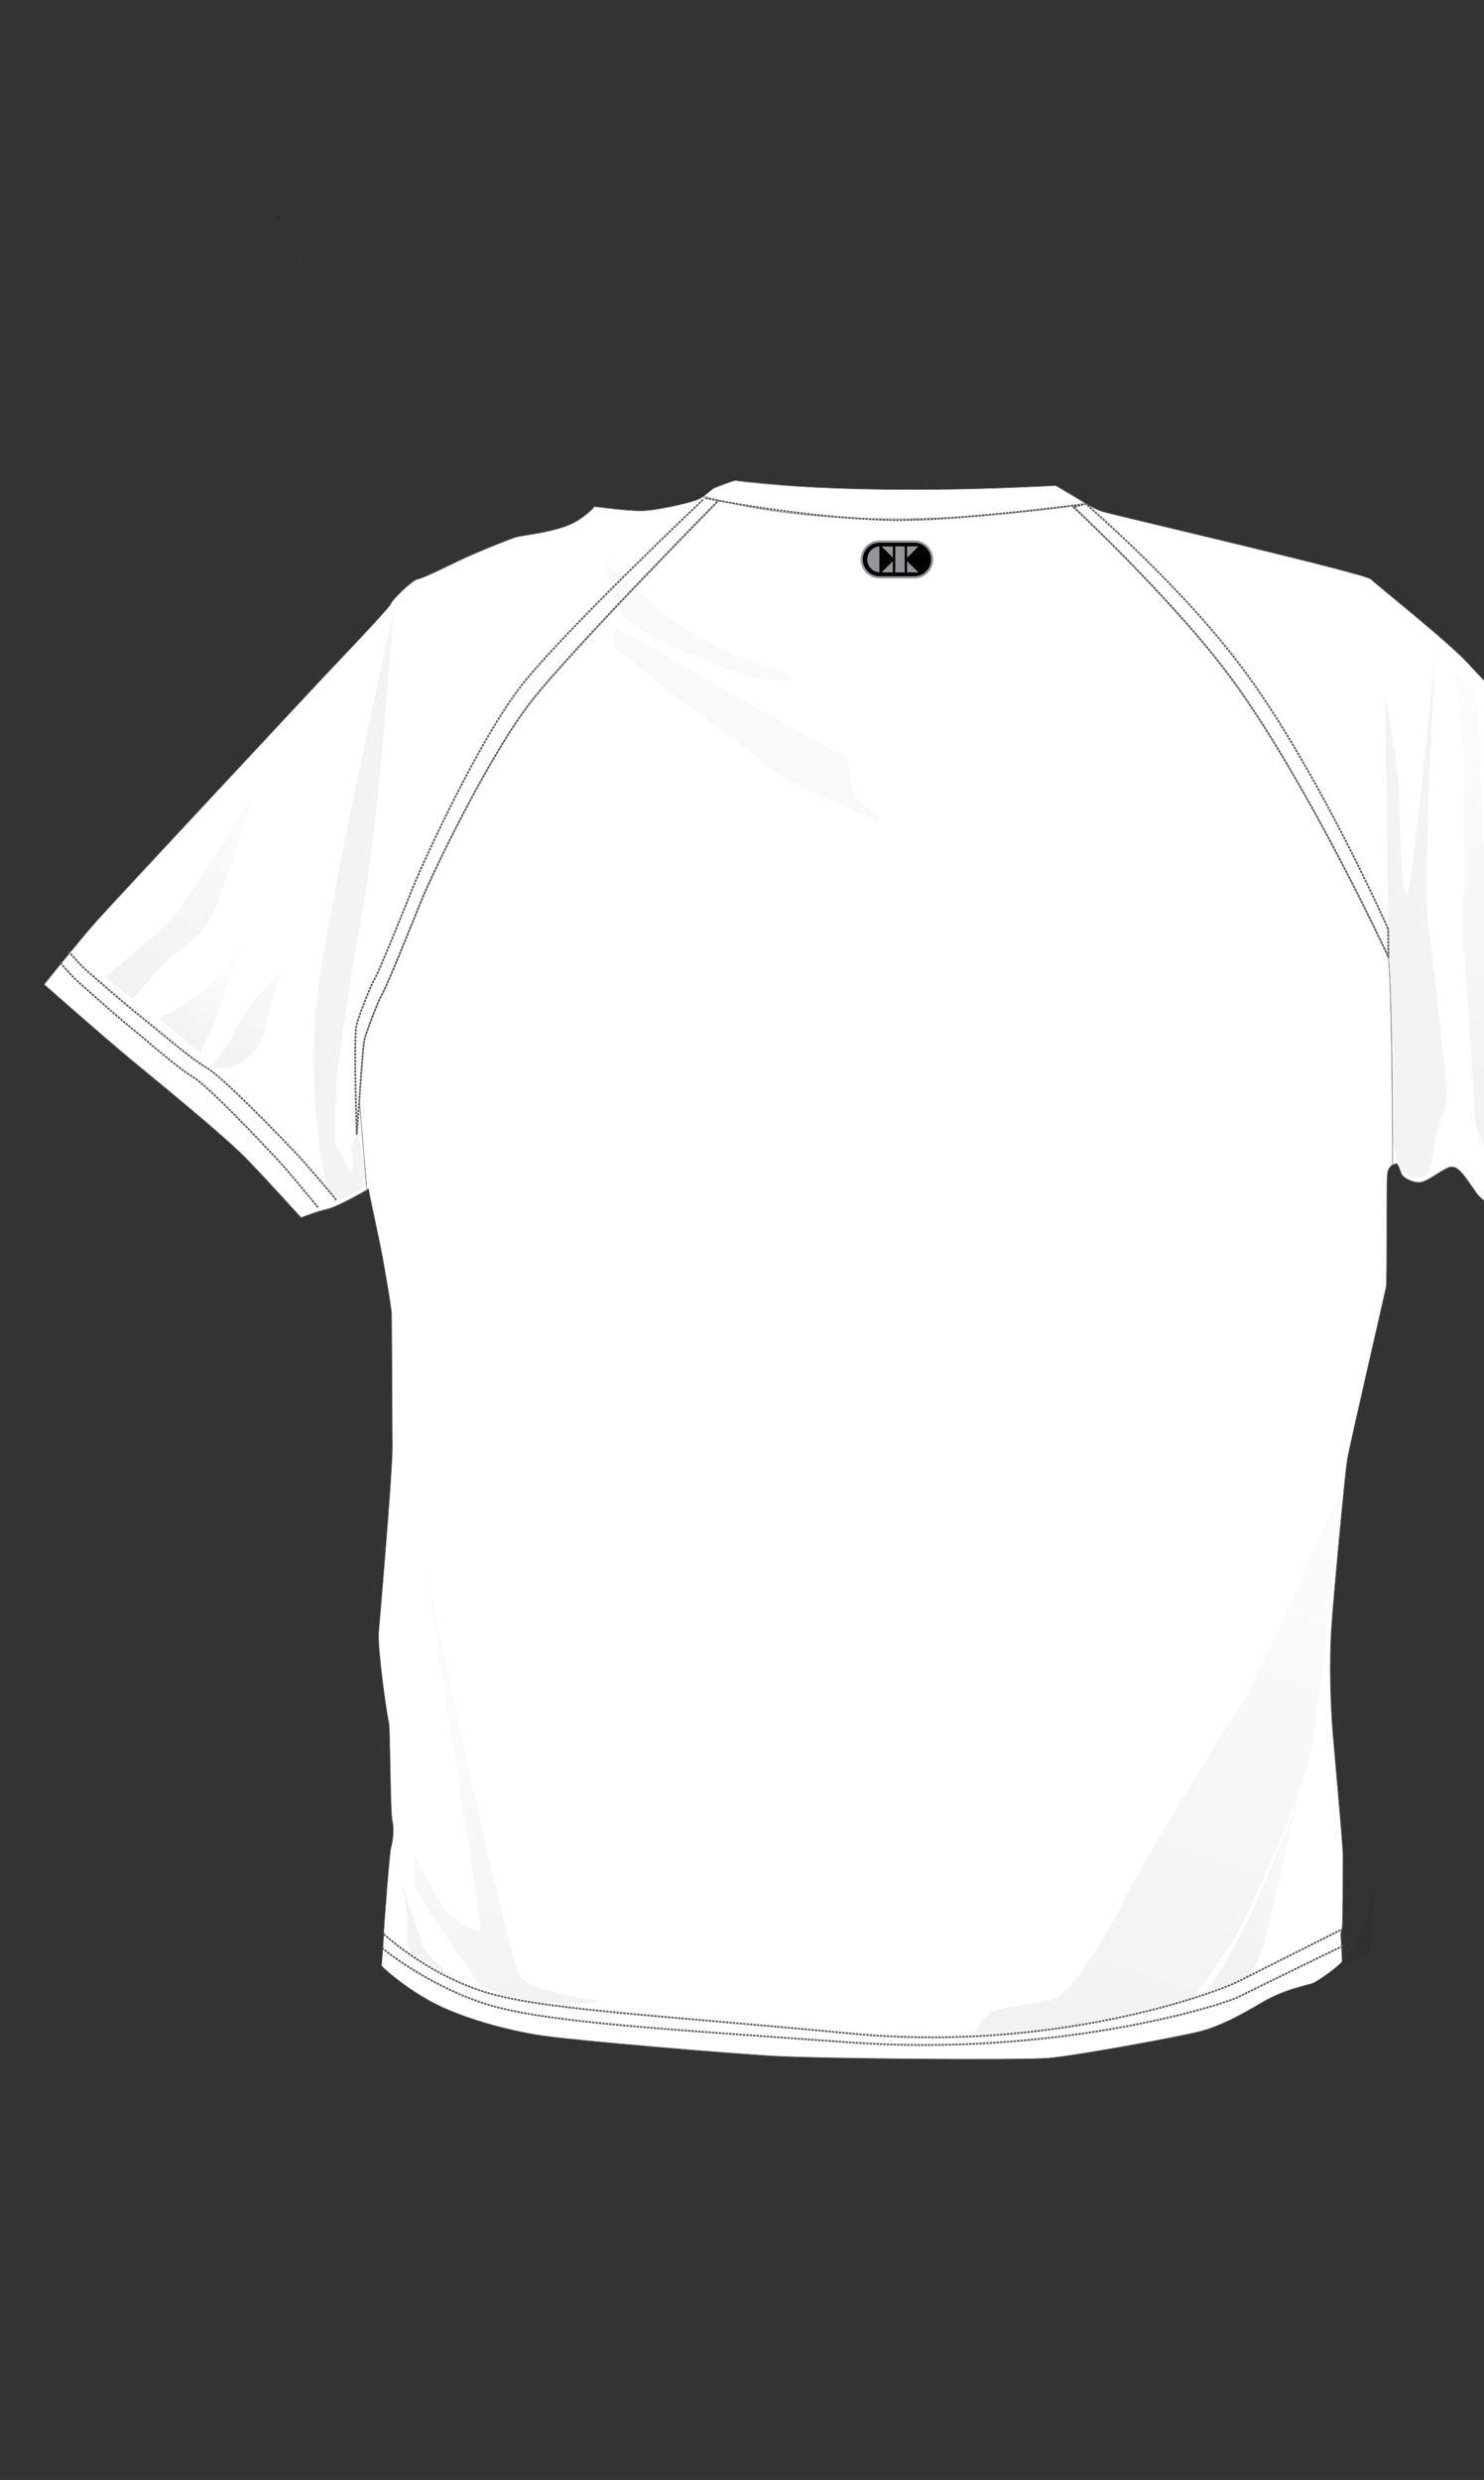 <?xml version="1.0" encoding="utf-8"?>
<!-- Generator: Adobe Illustrator 22.1.0, SVG Export Plug-In . SVG Version: 6.00 Build 0)  -->
<svg version="1.1" id="Layer_1" xmlns="http://www.w3.org/2000/svg" xmlns:xlink="http://www.w3.org/1999/xlink" x="0px" y="0px"
	 viewBox="0 0 620 1035.881" enable-background="new 0 0 620 1035.881" xml:space="preserve">
<rect x="0" y="0" width="620" height="1035.881" fill="#333333" stroke="none"/>
<path opacity="0.2" d="M546.149,215.426c-0.055,0.562-0.1,1.117-0.133,1.658c0.396-0.951,0.91-1.485,0.91-1.485
	S546.642,215.535,546.149,215.426z"/>
<path d="M124.047,106.488c0,0.408,0.09,0.813,0.231,1.216c-0.058-0.581-0.116-1.162-0.173-1.743
	C124.078,106.137,124.047,106.312,124.047,106.488z"/>
<path opacity="0.2" d="M551.597,209.697c-0.055,0.567-0.101,1.125-0.134,1.67c0.399-0.958,0.917-1.496,0.917-1.496
	S552.093,209.806,551.597,209.697z"/>
<path d="M628.454,95.276c0,0.424-0.093,0.845-0.238,1.265c0.06-0.604,0.119-1.208,0.179-1.813
	C628.422,94.911,628.454,95.093,628.454,95.276z"/>
<path d="M116.19,90.513c0,0.422,0.093,0.841,0.238,1.258c-0.06-0.601-0.12-1.201-0.179-1.802
	C116.222,90.15,116.19,90.331,116.19,90.513z"/>
<path opacity="0.05" fill="none" d="M168.797,256.348c0,0,7.204,44.561,8.104,49.963c0.899,5.401,4.949,26.106,4.949,31.505
	c0,5.403-0.9,13.055-0.9,13.055s5.402-48.161,1.801-57.163C179.151,284.706,168.797,256.348,168.797,256.348z"/>
<path opacity="0.15" fill="none" d="M180.95,246.446l3.603,39.609c0,0,3.148-18.455,6.301-16.654
	c3.15,1.8,12.152,15.304,14.402,15.755c2.251,0.449,0-12.603-2.25-13.504c-2.251-0.899-13.053-13.054-15.304-15.753
	C185.452,253.196,180.95,246.446,180.95,246.446z"/>
<path opacity="0.05" d="M553.744,826.053c0,0,11.695-9.817,12.694-12.821c1.001-3.003,9.014-27.537,9.014-27.537
	s-2.503,13.018-2.503,17.52c0,4.508,0.654,10.992-1.85,12.997C568.596,818.212,553.744,826.053,553.744,826.053z"/>
  <g id="BODY">
    <path fill="#FFFFFF" stroke="#897F76" stroke-width="0.25" d="M580.041,399.733c0,0-33.924-73.335-65.84-116.671
	c-18.98-25.768-58.253-64.576-74.31-80.115c-7.196,0.334-45.41,2.076-65.235,2.349c-19.975,0.272-59.363-3.687-66.271-4.399
	c-16.395,16.676-71.266,72.777-86.29,91.881c-17.733,22.544-41.616,72.424-46.122,83.547c-4.512,11.122-14.127,35.169-16.231,38.775
	c-2.107,3.607-6.916,16.835-7.514,19.237c-0.604,2.405-2.105,25.249-2.105,25.249l3.122,37.424
	c-0.678,0.387-1.768,1.004-3.073,1.723c2.252-1.241,3.861-2.175,3.861-2.175s0.298,2.104,1.203,6.313
	c0.897,4.207,4.204,19.836,4.506,21.639c0.302,1.805,3.906,21.643,3.906,24.647c0,3.005,0.302,45.99,0.302,55.906
	c0,9.923-5.113,70.039-5.711,76.65c-0.604,6.612,3.606,36.071,4.206,37.574c0.6,1.503,0.6,37.868,1.505,41.476
	c0.898,3.608,0,9.019-0.602,11.124c-0.604,2.105-3.005,33.966-3.005,35.773c0,1.801-0.903,13.521-0.903,13.521
	s7.814,7.818,20.441,14.728c12.623,6.914,32.459,12.326,47.189,14.428c14.73,2.103,75.146,7.216,95.889,8.416
	c20.739,1.206,103.397,1.805,114.819,0.904c11.42-0.904,55.305-9.019,63.42-11.124c8.118-2.101,16.233-6.313,25.852-12.021
	c9.619-5.711,18.934-7.212,21.339-8.114c2.403-0.902,12.324-8.116,12.324-9.319c0-1.207-0.6-11.122-0.6-11.122s0.3-1.803,0.6-3.006
	c0.304-1.203,0.304-24.647,0.304-30.058c0-5.413-3.908-45.99-4.512-55.311c-0.6-9.313-1.201-24.945-0.3-39.073
	c0.904-14.129,5.713-64.924,6.613-70.636c0.902-5.713,15.628-69.133,16.231-72.14c0.6-3.008,0-44.486,0.602-47.792
	c0.369-2.033,1.306-2.925,2.183-3.385c-0.001,0.001-0.003,0.001-0.003,0.001C581.661,408.004,580.041,399.733,580.041,399.733z"/>

  </g>
  <g id="SLEEVE">
    <path fill="#FFFFFF" stroke="#897F76" stroke-width="0.25" d="M152.228,434.338c0.599-2.402,5.407-15.63,7.514-19.237
	c2.103-3.606,11.718-27.653,16.231-38.775c4.506-11.123,28.389-61.003,46.122-83.547c15.024-19.104,69.896-75.205,86.291-91.881
	c-0.681-0.069-1.059-0.11-1.059-0.11s-8.116,2.405-9.321,3.306c-1.201,0.901-3.002,3.006-6.31,4.509
	c-3.308,1.503-18.036,4.81-24.045,4.81c-6.015,0-19.238-1.806-19.238-1.806s-4.512,5.411-11.724,8.118
	c-7.214,2.704-17.733,3.905-20.441,4.508c-2.706,0.601-18.034,6.912-24.343,9.919c-6.313,3.006-15.332,7.513-17.437,7.812
	c-2.103,0.302-10.518,8.417-11.12,10.22c-0.598,1.803-27.353,29.757-27.353,29.757s-88.969,95.285-95.887,103.101
	c-6.908,7.815-21.641,26.15-21.641,26.15s25.249,22.243,35.773,30.958c10.518,8.718,39.377,32.163,48.694,41.781
	s22.839,24.647,22.839,24.647s6.917-2.705,11.122-3.607c3.595-0.77,13.516-6.344,16.351-7.962l-3.122-37.424
	C150.123,459.587,151.624,436.743,152.228,434.338z"/>
    <path fill="#FFFFFF" stroke="#897F76" stroke-width="0.25" d="M717.619,397.966c0,0-1.505-3.005-2.705-3.908
	c-1.203-0.902-4.208-2.704-4.208-2.704s-25.253-30.059-39.079-49.596c-13.825-19.536-49.895-55.306-58.007-64.325
	c-8.118-9.017-38.48-33.063-40.882-35.468c-2.407-2.404-107.307-26.75-112.116-28.253c-4.809-1.503-11.126-6.013-11.126-6.013
	l-8.413-4.807c0,0-0.424,0.02-1.193,0.055c16.057,15.539,55.33,54.347,74.31,80.115c31.916,43.335,65.84,116.671,65.84,116.671
	s1.619,8.271,1.789,86.828c0.553-0.29,1.078-0.41,1.428-0.526c0.899-0.299,1.803,3.307,2.402,4.51
	c0.6,1.203,3.906,3.307,7.216,3.307c3.306,0,9.017-5.11,12.621-6.312c3.612-1.201,6.315,3.606,11.424,10.822
	c5.113,7.214,24.951,12.624,28.255,12.323c3.308-0.301,6.914-24.347,7.216-29.457c0.298-5.11,22.538-30.96,37.872-45.686
	c15.33-14.73,34.268-31.563,34.268-31.563L717.619,397.966z"/>
  </g>
  <g id="COLLAR">
    <path fill="#FFFFFF" stroke="#897F76" stroke-width="0.25" d="M294.123,207.243l3.883-3.15c0,0,8.263-3.416,9.321-3.306
	c1.059,0.11,44.35,6.738,133.757,2.104l12.716,7.571C453.8,210.463,359.16,226.516,294.123,207.243z"/>

  </g>
<path fill="none" stroke="#636466" stroke-width="0.767" stroke-linejoin="round" stroke-dasharray="1.076,0.359" d="
	M579.955,388.048c0,0-28.591-64.727-59.479-107.077c-25.94-35.558-66.886-70.547-66.886-70.547l-5.096,1.414
	c0,0,41.511,38.374,65.707,71.224c31.916,43.335,65.84,116.671,65.84,116.671L579.955,388.048z"/>
<path fill="none" stroke="#636466" stroke-width="0.767" stroke-linejoin="round" stroke-dasharray="1.076,0.359" d="
	M293.694,208.727c0,0-57.829,54.715-75.561,77.259c-17.737,22.544-40.96,73.206-45.467,84.328
	c-4.508,11.122-14.126,35.169-16.233,38.774c-2.103,3.609-7.04,16.806-7.512,19.239c-1.247,6.413,0.145,45.386,0.145,45.386
	l1.055-14.125c0,0,1.501-22.844,2.105-25.249c0.599-2.402,5.407-15.63,7.514-19.237c2.103-3.606,11.718-27.653,16.231-38.775
	c4.506-11.123,28.389-61.003,46.122-83.547c17.73-22.543,77.825-83.487,77.825-83.487"/>
<path fill="none" stroke="#636466" stroke-width="0.767" stroke-linejoin="round" stroke-dasharray="1.076,0.359" d="
	M132.841,504.371c0,0-10.822-13.525-17.586-20.74c-6.761-7.214-27.955-29.757-34.716-33.816
	c-6.763-4.057-19.387-15.328-26.603-21.19c-7.212-5.861-17.582-15.33-20.737-18.034c-3.159-2.706-8.12-8.569-8.12-8.569"/>
<path fill="none" stroke="#636466" stroke-width="0.767" stroke-linejoin="round" stroke-dasharray="1.076,0.359" d="
	M140.504,501.216c0,0-11.227-13.705-18.246-21.015c-7.017-7.309-29.006-30.148-36.027-34.261
	c-7.017-4.111-20.116-15.532-27.599-21.47c-7.487-5.939-18.248-15.533-21.525-18.273c-3.271-2.742-8.416-8.68-8.416-8.68"/>
<path fill="none" stroke="#636466" stroke-width="0.767" stroke-linejoin="round" stroke-dasharray="1.076,0.359" d="
	M712.659,389.851c0,0-33.817,29.756-44.639,42.382c-10.82,12.624-23.898,27.051-24.798,29.758
	c-0.903,2.704-2.702,11.722-3.606,17.583c-0.901,5.861-2.254,9.467-5.409,16.231c-3.159,6.764-5.413,9.017-5.413,9.017"/>
<path fill="none" stroke="#636466" stroke-width="0.767" stroke-linejoin="round" stroke-dasharray="1.076,0.359" d="
	M717.166,393.907c0,0-33.815,29.759-44.637,42.382c-10.82,12.624-23.896,27.052-24.796,29.759
	c-0.901,2.703-2.704,11.721-3.61,17.582c-0.9,5.861-2.25,9.469-5.407,16.232c-3.16,6.763-3.16,6.763-3.16,6.763"/>
<path fill="none" stroke="#636466" stroke-width="0.767" stroke-linejoin="round" stroke-dasharray="1.076,0.359" d="
	M560.113,806.156c0,0-34.192,17.19-43.22,21.706c-9.03,4.512-76.741,29.59-161.003,21.567
	c-84.266-8.024-131.91-10.032-155.485-18.058c-23.574-8.023-40.128-23.571-40.128-23.571"/>
<path fill="none" stroke="#636466" stroke-width="0.767" stroke-linejoin="round" stroke-dasharray="1.076,0.359" d="
	M561.029,812.818c0,0-34.107,16.55-43.134,21.062c-9.026,4.516-78.486,25.263-162.911,19.223
	c-86.365-6.179-130.505-8.688-154.076-16.712c-23.578-8.026-41.13-22.573-41.13-22.573"/>
<path fill-rule="evenodd" clip-rule="evenodd" fill="none" stroke="#636466" stroke-width="0.767" stroke-linejoin="round" stroke-dasharray="1.076,0.359" d="
	M454.091,210.425c0,0-56.772,7.537-82.289,6.791c-38.771-1.131-77.679-9.286-77.679-9.286"/>
<path opacity="0.05" d="M164.401,255.491c0,0-5.864,86.117-12.627,123.088c-6.761,36.972-10.372,65.828-10.82,71.237
	c-0.451,5.411-1.803,27.955-0.451,29.307c1.354,1.354,3.157,4.058,4.51,8.116c1.352,4.058,3.155,0,2.25-4.058
	c-0.899-4.058,1.803-9.467,1.803-9.467s1.358,2.704,1.807,5.861c0.451,3.156,3.159,15.181,3.159,15.181s-8.569,5.108-11.273,6.009
	c-2.707,0.901-6.765-4.509-6.765-6.312c0-1.803-8.116-36.971-3.608-76.647C136.894,378.127,164.401,255.491,164.401,255.491z"/>
<path opacity="0.05" d="M599.939,269.468c0,0-5.86,99.191-3.155,117.677c2.704,18.487,6.763,59.966,7.663,67.631
	c0.902,7.665-4.508,17.133-4.96,21.191c-0.451,4.056-1.327,13.739-3.881,15.393c-2.554,1.654-9.187-0.798-9.747-2.236
	c-1.176-3.032-2.235-4.794-2.235-4.794c0-1.352-1.721-7.01-2.17-9.716c-0.451-2.705-2.703-183.954-2.703-183.954
	s5.86,32.011,5.86,40.578c0,8.567,0.9,43.733,3.155,42.832C590.02,373.168,599.939,269.468,599.939,269.468z"/>
<radialGradient id="SVGID_Back__1_" cx="361.987" cy="238.656" r="233.856" gradientTransform="matrix(-1 0 0 1 984.318 0)" gradientUnits="userSpaceOnUse">
	<stop  offset="0" style="stop-color:#FFFFFF"/>
	<stop  offset="1" style="stop-color:#000000"/>
</radialGradient>
<path opacity="0.05" fill="url(#SVGID_Back__1_)" d="M617.072,287.954c0,0,2.256,50.046,2.256,56.36c0,6.311,5.862,85.664,7.663,94.229
	c1.803,8.568,4.96,30.66,7.216,34.268c2.254,3.606,2.702,11.721,2.702,11.721s-3.157,5.412-8.566,4.508
	c-5.407-0.901-12.17-18.035-12.17-22.092s-4.059-64.926-4.51-69.884c-0.455-4.96,0.901-81.156-0.455-87.02
	c-1.35-5.859-3.153-30.208-3.153-30.208L617.072,287.954z"/>
<radialGradient id="SVGID_Back__2_" cx="276.619" cy="286.752" r="166.261" gradientTransform="matrix(-1 0 0 1 984.318 0)" gradientUnits="userSpaceOnUse">
	<stop  offset="0" style="stop-color:#FFFFFF"/>
	<stop  offset="1" style="stop-color:#000000"/>
</radialGradient>
<path opacity="0.05" fill="url(#SVGID_Back__2_)" d="M623.837,292.914c0,0,15.33,55.908,15.33,68.531c0,12.625,4.508,71.689,5.407,78.001
	c0.904,6.312,4.059,10.369,4.059,10.369s22.093-24.798,27.052-28.855c4.962-4.057,30.209-27.052,30.66-28.854
	c0.451-1.804-31.111-42.383-35.62-48.244c-4.508-5.862-29.756-33.364-32.461-35.169
	C635.555,306.891,623.837,292.914,623.837,292.914z"/>
<radialGradient id="SVGID_Back__3_" cx="856.143" cy="322.221" r="111.069" gradientTransform="matrix(-1 0 0 1 984.318 0)" gradientUnits="userSpaceOnUse">
	<stop  offset="0" style="stop-color:#FFFFFF"/>
	<stop  offset="1" style="stop-color:#000000"/>
</radialGradient>
<path opacity="0.05" fill="url(#SVGID_Back__3_)" d="M106.236,331.238c0,0-28.404,46.889-36.067,54.103
	c-7.665,7.215-26.15,22.994-26.15,22.994l11.722,9.018c0,0,13.978-18.033,22.091-22.542c8.118-4.509,13.527-18.488,17.584-30.21
	C99.475,352.88,106.236,331.238,106.236,331.238z"/>
<radialGradient id="SVGID_Back__4_" cx="888.602" cy="397.365" r="41.759" gradientTransform="matrix(-1 0 0 1 984.318 0)" gradientUnits="userSpaceOnUse">
	<stop  offset="0" style="stop-color:#FFFFFF"/>
	<stop  offset="1" style="stop-color:#000000"/>
</radialGradient>
<path opacity="0.05" fill="url(#SVGID_Back__4_)" d="M66.559,425.469c0,0,9.921-5.41,16.236-9.919c6.309-4.51,19.385-21.19,19.385-21.19
	s-10.822,26.6-11.724,30.208c-0.901,3.607-4.96,10.821-5.86,13.075c-0.904,2.254-0.904,2.254-0.904,2.254L66.559,425.469z"/>
<radialGradient id="SVGID_Back__5_" cx="863.952" cy="372.116" r="80.8" gradientTransform="matrix(-1 0 0 1 984.318 0)" gradientUnits="userSpaceOnUse">
	<stop  offset="0" style="stop-color:#FFFFFF"/>
	<stop  offset="1" style="stop-color:#000000"/>
</radialGradient>
<path opacity="0.05" fill="url(#SVGID_Back__5_)" d="M88.204,445.308c0,0,6.763-7.665,8.566-11.723c1.803-4.057,6.311-12.174,8.568-14.88
	c2.254-2.704,12.625-13.976,12.625-13.976s-7.216,21.191-7.216,24.798c0,3.607-4.96,12.173-10.822,14.879
	C94.064,447.111,88.204,445.308,88.204,445.308z"/>
<path opacity="0.05" fill="#897F76" d="M252.321,233.85c0,0,22.542,22.092,31.561,27.503c9.015,5.411,29.756,16.232,36.067,17.133
	c6.313,0.901,11.273,4.959,9.919,5.411c-1.352,0.45-14.43,0-19.387-1.804c-4.96-1.804-42.382-15.329-49.594-24.798
	C253.673,247.826,252.321,233.85,252.321,233.85z"/>
<path opacity="0.05" fill="#897F76" d="M257.279,261.803c0,0,88.369,51.398,93.331,52.753c4.958,1.353,4.509,14.877,6.312,17.584
	c1.803,2.705,11.273,8.566,10.82,10.369c-0.449,1.805-40.578-17.132-44.185-20.288c-3.606-3.157-29.758-23.447-35.167-26.603
	c-5.409-3.156-27.953-23.445-31.109-24.798C254.122,269.468,257.279,261.803,257.279,261.803z"/>
<path opacity="0.05" fill="none" d="M575.139,255.491c0,0-7.208,44.636-8.115,50.047c-0.899,5.409-4.958,26.15-4.958,31.56
	c0,5.412,0.899,13.076,0.899,13.076s-5.405-48.242-1.801-57.259C564.769,283.897,575.139,255.491,575.139,255.491z"/>
<path opacity="0.15" fill="none" d="M562.966,245.572l-3.604,39.677c0,0-3.157-18.486-6.312-16.683
	c-3.157,1.802-12.173,15.33-14.43,15.78c-2.254,0.45,0-12.624,2.256-13.527c2.252-0.9,13.074-13.074,15.328-15.779
	C558.457,252.334,562.966,245.572,562.966,245.572z"/>
<radialGradient id="SVGID_Back__6_" cx="845.918" cy="692.534" r="174.303" gradientTransform="matrix(-1 0 0 1 984.318 0)" gradientUnits="userSpaceOnUse">
	<stop  offset="0" style="stop-color:#FFFFFF"/>
	<stop  offset="1" style="stop-color:#000000"/>
</radialGradient>
<path opacity="0.05" fill="url(#SVGID_Back__6_)" d="M222.5,835.417c18.334,2.939,28.561,0.47,28.561,0.47s-28.087-3.512-33.603-10.032
	c-5.518-6.52-40.631-176.048-40.631-176.048s24.079,151.974,24.079,155.987c0,4.011-14.548-6.524-15.55-8.529
	c-1.006-2.006-12.038-21.567-12.038-21.567s-1.004,9.531,1.002,14.546c2.008,5.015,26.085,38.62,26.085,38.62
	S204.165,832.475,222.5,835.417z"/>
<path opacity="0.05" d="M189.546,826.159c0,0-11.713-9.831-12.718-12.841c-1-3.007-9.026-27.588-9.026-27.588
	s2.506,13.039,2.506,17.552c0,4.518-0.652,11.013,1.855,13.017C174.671,818.307,189.546,826.159,189.546,826.159z"/>
<radialGradient id="SVGID_Back__7_" cx="406.473" cy="744.232" r="94.019" gradientTransform="matrix(-1 0 0 1 984.318 0)" gradientUnits="userSpaceOnUse">
	<stop  offset="0" style="stop-color:#FFFFFF"/>
	<stop  offset="1" style="stop-color:#000000"/>
</radialGradient>
<path opacity="0.05" fill="url(#SVGID_Back__7_)" d="M512.924,829.096c3.134-1.141,10.466-4.927,10.466-4.927s2.029-4.832,4.034-10.348
	c2.004-5.518,10.533-44.641,13.039-54.673c2.509-10.032,9.529-30.096,9.529-30.096s-19.341,57.844-34.645,84.478
	c-5.352,9.305-9.256,16.883-14.271,19.89C501.077,833.421,509.796,830.24,512.924,829.096z"/>
<radialGradient id="SVGID_Back__8_" cx="399.257" cy="540.438" r="343.468" gradientTransform="matrix(-1 0 0 1 984.318 0)" gradientUnits="userSpaceOnUse">
	<stop  offset="0" style="stop-color:#FFFFFF"/>
	<stop  offset="1" style="stop-color:#000000"/>
</radialGradient>
<path opacity="0.05" fill="url(#SVGID_Back__8_)" d="M561.029,620.713c0,0-38.119,86.272-42.631,91.79
	c-4.512,5.516-46.147,74.23-49.155,81.754c-3.011,7.525-20.563,37.117-27.586,40.126c-7.023,3.005-25.079,3.512-28.59,7.023
	c-3.512,3.51-6.18,7.673-6.18,7.673s18.328,1.83,55.959-5.965c13.485-2.795,36.49-9.233,36.49-9.233s13.043-19.057,16.049-23.569
	c3.011-4.516,28.59-58.183,32.603-80.259C552.002,707.987,561.029,620.713,561.029,620.713z"/>
<g>
	<path fill-rule="evenodd" clip-rule="evenodd" stroke="#939598" stroke-width="0.92" stroke-miterlimit="3.864" d="
		M381.972,226.222c4.126,0,7.468,3.343,7.468,7.468c0,4.121-3.342,7.464-7.468,7.464h-14.476c-4.126,0-7.47-3.343-7.47-7.464
		c0-4.125,3.342-7.468,7.464-7.468H381.972z"/>
	<path fill="#939598" d="M362.328,233.669c0-2.885,2.241-5.244,5.076-5.435v10.867C364.569,238.909,362.328,236.55,362.328,233.669z
		"/>
	<polygon fill-rule="evenodd" clip-rule="evenodd" fill="#939598" points="373.033,232.953 368.301,228.222 373.033,228.222 	"/>
	<polygon fill-rule="evenodd" clip-rule="evenodd" fill="#939598" points="373.033,234.378 368.301,239.113 373.033,239.113 	"/>
	<polygon fill-rule="evenodd" clip-rule="evenodd" fill="#939598" points="378.972,232.953 383.706,228.222 378.972,228.222 	"/>
	<polygon fill-rule="evenodd" clip-rule="evenodd" fill="#939598" points="378.972,234.378 383.706,239.113 378.972,239.113 	"/>
	<rect x="374.039" y="228.222" fill="#939598" width="3.927" height="10.891"/>
</g>
  <g id="CUSTOM"></g>
</svg>
